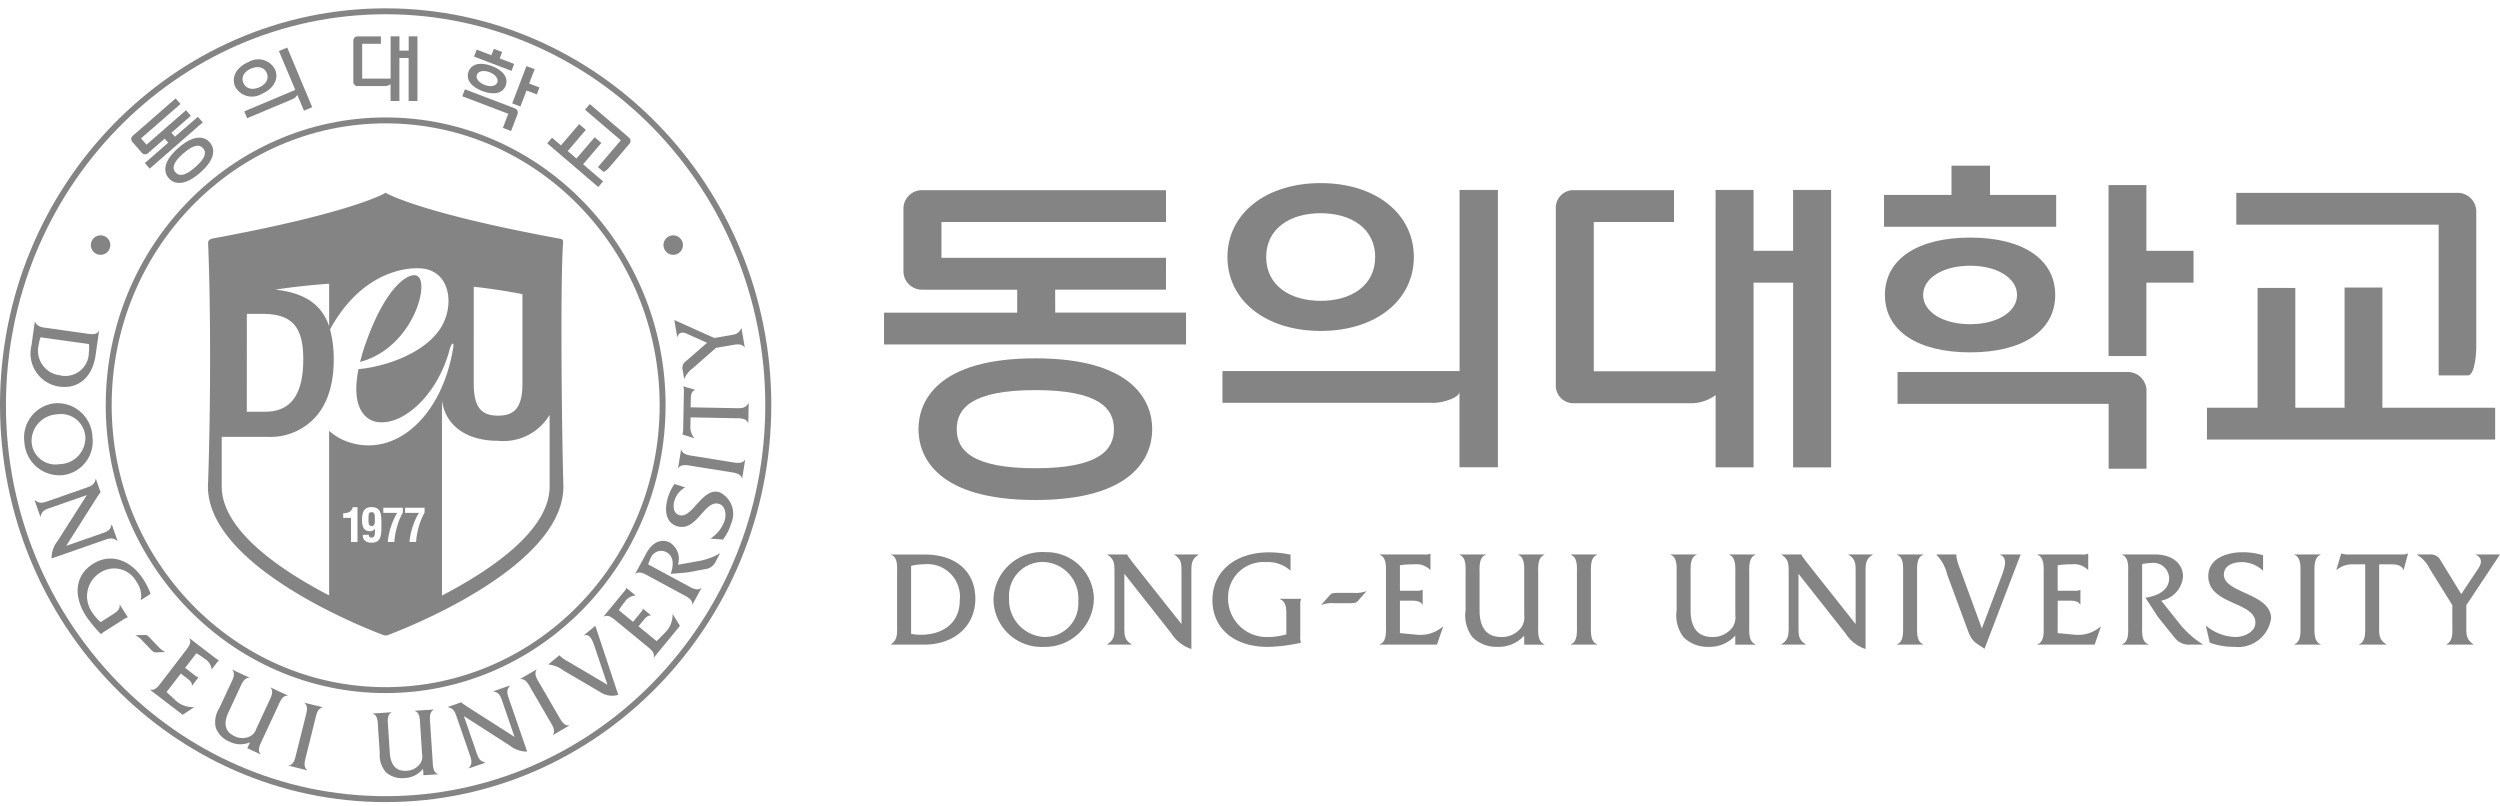 <svg xmlns="http://www.w3.org/2000/svg" xmlns:xlink="http://www.w3.org/1999/xlink" width="180" height="58" viewBox="0 0 180 58">
  <defs>
    <clipPath id="clip-path">
      <rect id="사각형_139" data-name="사각형 139" width="180" height="57.151" fill="none"/>
    </clipPath>
  </defs>
  <g id="그룹_221" data-name="그룹 221" transform="translate(-180 -1624)">
    <rect id="사각형_140" data-name="사각형 140" width="180" height="58" transform="translate(180 1624)" fill="#ff6464" opacity="0"/>
    <g id="그룹_218" data-name="그룹 218" transform="translate(180 1624.6)">
      <g id="그룹_217" data-name="그룹 217" clip-path="url(#clip-path)">
        <path id="패스_135" data-name="패스 135" d="M92.92,56.886a3.849,3.849,0,0,1,.888-.109,2.343,2.343,0,0,1,2.615,2.594c0,1.708-1.312,2.476-2.783,2.476a3.586,3.586,0,0,1-.72-.067Zm-1.009,4.252c0,.581.06,1.056-.433,1.39v.03h2.368c2.211,0,3.7-1.36,3.7-3.3,0-1.964-1.4-3.188-3.647-3.188H91.478v.027c.5.148.433.87.433,1.323Z" transform="translate(-27.321 -16.745)" fill="#848484"/>
        <path id="패스_136" data-name="패스 136" d="M105.621,56.535a2.62,2.62,0,0,1,2.474,2.834,2.4,2.4,0,0,1-2.455,2.565,2.675,2.675,0,0,1-2.527-2.8,2.433,2.433,0,0,1,2.507-2.6m.07-.711a3.508,3.508,0,0,0-3.7,3.4,3.453,3.453,0,0,0,3.6,3.425,3.521,3.521,0,0,0,3.63-3.474,3.406,3.406,0,0,0-3.53-3.346" transform="translate(-30.46 -16.672)" fill="#848484"/>
        <path id="패스_137" data-name="패스 137" d="M114.9,61.276c0,.552-.008.947.515,1.252v.03h-1.748v-.03c.523-.305.523-.7.523-1.252V57.339c0-.552,0-.948-.513-1.246v-.027h1.439v.008a.643.643,0,0,0,.147.248l.14.2,3.611,4.559v-3.74c0-.552.011-.948-.514-1.246v-.027h1.738v.027c-.512.3-.512.694-.512,1.246v5.534a2.71,2.71,0,0,1-1.441-1.124L114.9,57.457Z" transform="translate(-33.947 -16.745)" fill="#848484"/>
        <path id="패스_138" data-name="패스 138" d="M130.094,57.142h-.027a2.428,2.428,0,0,0-1.759-.593,2.539,2.539,0,0,0-2.711,2.6,2.777,2.777,0,0,0,2.819,2.795,4.978,4.978,0,0,0,1.374-.191v-1.42c0-.452-.012-.938-.454-1.115v-.027h1.509v.027a1.16,1.16,0,0,0-.051.426v2.27a1.091,1.091,0,0,0,.051.441,12.621,12.621,0,0,1-2.359.3c-2.526,0-4.014-1.382-4.014-3.367,0-2.121,1.685-3.442,4.073-3.442a7.572,7.572,0,0,1,1.55.167Z" transform="translate(-37.175 -16.677)" fill="#848484"/>
        <path id="패스_139" data-name="패스 139" d="M136.547,60.7a2.127,2.127,0,0,0-.861.118l-.019-.019.522-.593a.987.987,0,0,1,.227-.207,2.419,2.419,0,0,1,.593-.039h1a2.1,2.1,0,0,0,.86-.119l.018.021-.523.591a.888.888,0,0,1-.223.207,2.333,2.333,0,0,1-.593.04Z" transform="translate(-40.519 -17.872)" fill="#848484"/>
        <path id="패스_140" data-name="패스 140" d="M143.1,61.708l1.254.118a2.455,2.455,0,0,0,1.825-.581h.03l-.445,1.292h-4.114v-.03c.5-.175.444-.908.444-1.351V57.436c0-.453.059-1.175-.444-1.363v-.027h3.158a1,1,0,0,0,.461-.05h.029V57.15h-.029a1.383,1.383,0,0,0-1.162-.393,5.713,5.713,0,0,0-1.007.067v1.834h1.173a1.058,1.058,0,0,0,.435-.056h.029v1.044h-.029c-.159-.285-.572-.276-.879-.276H143.1Z" transform="translate(-42.304 -16.724)" fill="#848484"/>
        <path id="패스_141" data-name="패스 141" d="M154.49,61.908a2.459,2.459,0,0,1-1.934.809,2.418,2.418,0,0,1-1.786-.692,2.582,2.582,0,0,1-.5-1.944V57.448c0-.444.069-1.166-.436-1.354v-.027h1.877v.027c-.494.188-.433.91-.433,1.354v2.634c0,1.313.55,1.927,1.568,1.927a1.737,1.737,0,0,0,1.439-.692,1.3,1.3,0,0,0,.208-.9V57.448c0-.444.058-1.166-.434-1.354v-.027h1.875l.009.027c-.5.188-.445.91-.445,1.363v3.721c0,.443-.058,1.164.445,1.351v.03h-1.45Z" transform="translate(-44.749 -16.745)" fill="#848484"/>
        <path id="패스_142" data-name="패스 142" d="M161.705,57.457c0-.453.069-1.175-.433-1.363v-.027h1.875v.027c-.493.187-.436.919-.436,1.363v3.721c0,.443-.058,1.164.436,1.35v.03h-1.875v-.03c.492-.175.433-.908.433-1.35Z" transform="translate(-48.166 -16.745)" fill="#848484"/>
        <path id="패스_143" data-name="패스 143" d="M176.159,61.908a2.465,2.465,0,0,1-1.936.809,2.42,2.42,0,0,1-1.786-.692,2.588,2.588,0,0,1-.5-1.944V57.448c0-.444.068-1.166-.433-1.354v-.027h1.873v.027c-.492.188-.433.91-.433,1.354v2.634c0,1.313.554,1.927,1.57,1.927a1.747,1.747,0,0,0,1.441-.692,1.3,1.3,0,0,0,.209-.9V57.448c0-.444.057-1.166-.436-1.354v-.027H177.6l.007.027c-.5.188-.441.91-.441,1.363v3.721c0,.443-.06,1.164.441,1.351v.03h-1.447Z" transform="translate(-51.22 -16.745)" fill="#848484"/>
        <path id="패스_144" data-name="패스 144" d="M184.111,61.276c0,.552-.008.947.513,1.252v.03h-1.747v-.03c.525-.305.525-.7.525-1.252V57.339c0-.552,0-.948-.515-1.246v-.027h1.443v.008a.6.6,0,0,0,.147.248l.139.2,3.608,4.559v-3.74c0-.552.011-.948-.51-1.246v-.027h1.735v.027c-.512.3-.512.694-.512,1.246v5.534a2.712,2.712,0,0,1-1.441-1.124l-3.386-4.291Z" transform="translate(-54.618 -16.745)" fill="#848484"/>
        <path id="패스_145" data-name="패스 145" d="M195.19,57.457c0-.453.067-1.175-.433-1.363v-.027h1.873v.027c-.494.187-.435.919-.435,1.363v3.721c0,.443-.06,1.164.435,1.35v.03h-1.873v-.03c.489-.175.433-.908.433-1.35Z" transform="translate(-58.166 -16.745)" fill="#848484"/>
        <path id="패스_146" data-name="패스 146" d="M203.4,57.852c.267-.7.6-1.511-.012-1.759v-.027h1.471l-2.6,6.788c-.69-.454-.918-.533-1.2-1.312l-1.491-4.035a2.978,2.978,0,0,0-.768-1.412v-.027h1.439l-.011.118a4.1,4.1,0,0,0,.267.917l1.571,4.293Z" transform="translate(-59.372 -16.745)" fill="#848484"/>
        <path id="패스_147" data-name="패스 147" d="M210.624,61.708l1.253.118a2.464,2.464,0,0,0,1.827-.581h.029l-.445,1.292h-4.116v-.03c.506-.175.445-.908.445-1.351V57.436c0-.453.061-1.175-.445-1.363v-.027h3.16a1,1,0,0,0,.461-.05h.031V57.15h-.031a1.38,1.38,0,0,0-1.161-.393,5.73,5.73,0,0,0-1.008.067v1.834H211.8a1.061,1.061,0,0,0,.436-.056h.027v1.044h-.027c-.158-.285-.572-.276-.879-.276h-.729Z" transform="translate(-62.472 -16.724)" fill="#848484"/>
        <path id="패스_148" data-name="패스 148" d="M220.2,56.066c1.32,0,2.042.69,2.042,1.588a1.926,1.926,0,0,1-1.57,1.737l1.423,1.786a6.838,6.838,0,0,0,1.6,1.381h-.905a1.3,1.3,0,0,1-1.147-.493l-1.2-1.49-.908-1.392c.788-.118,1.708-.482,1.708-1.41a1.135,1.135,0,0,0-1.274-1.095,5.062,5.062,0,0,0-.67.079v4.421c0,.454-.064,1.175.447,1.351v.03h-1.885v-.03c.5-.175.432-.908.432-1.351V57.456c0-.453.07-1.175-.432-1.363v-.027Z" transform="translate(-65.065 -16.745)" fill="#848484"/>
        <path id="패스_149" data-name="패스 149" d="M230.572,57.173a2.25,2.25,0,0,0-1.547-.623c-.565,0-1.275.22-1.275.9,0,1.35,3.4,1.33,3.4,3.157a2.407,2.407,0,0,1-2.647,2.043,5.088,5.088,0,0,1-1.767-.3l-.286-1.232a3.426,3.426,0,0,0,2.159.821c.564,0,1.41-.337,1.41-1.027,0-1.538-3.391-1.263-3.391-3.355,0-1.243,1.272-1.718,2.479-1.718a4.892,4.892,0,0,1,1.467.217Z" transform="translate(-67.631 -16.677)" fill="#848484"/>
        <path id="패스_150" data-name="패스 150" d="M235.985,57.457c0-.453.065-1.175-.432-1.363v-.027h1.874v.027c-.492.187-.435.919-.435,1.363v3.721c0,.443-.057,1.164.435,1.35v.03h-1.874v-.03c.49-.175.432-.908.432-1.35Z" transform="translate(-70.351 -16.745)" fill="#848484"/>
        <path id="패스_151" data-name="패스 151" d="M242.934,61.246c0,.562-.011.947.513,1.252v.03h-1.953V62.5c.492-.186.435-.908.435-1.351v-4.4h-.87a1.714,1.714,0,0,0-1.172.393h-.033l.347-1.173h.029a1.584,1.584,0,0,0,.378.069h3.925a1.127,1.127,0,0,0,.456-.069h.025L244.7,57.14h-.029c-.129-.346-.524-.393-.849-.393h-.888Z" transform="translate(-71.635 -16.715)" fill="#848484"/>
        <path id="패스_152" data-name="패스 152" d="M251.669,61.276c0,.591,0,.889.5,1.252v.03h-1.921v-.03c.483-.248.414-.887.414-1.351v-1.46l-1.638-2.634a2.392,2.392,0,0,0-.938-1.016h.9a.838.838,0,0,1,.738.276l1.581,2.575,1.222-1.835c.165-.246.394-.719-.156-.989v-.027h1.723l-2.424,3.65Z" transform="translate(-74.094 -16.745)" fill="#848484"/>
        <path id="패스_153" data-name="패스 153" d="M205.809,18.259h-4.764V16.15h-2.772v2.108h-4.859v2.294h12.395Z" transform="translate(-57.765 -4.824)" fill="#848484"/>
        <path id="패스_154" data-name="패스 154" d="M239.2,37.317V28.66h-2.721v8.657h-3.547V28.691h-2.718v8.626h-3.644v2.292h20.751V37.317Z" transform="translate(-67.669 -8.56)" fill="#848484"/>
        <path id="패스_155" data-name="패스 155" d="M142.573,18.645V31.684H125.5v2.288h15.025a1.2,1.2,0,0,0,.142.006,1.132,1.132,0,0,0,.139-.006c.671-.039,1.759-.379,1.759-.8l0,0v5.442h2.765V18.645Z" transform="translate(-37.483 -5.569)" fill="#848484"/>
        <path id="패스_156" data-name="패스 156" d="M179.485,18.645h-2.68v4.383h-2.848V18.645h-2.733V31.7h-8.77V20.955h5.777V18.661h-6.739v0h-.582A1.267,1.267,0,0,0,159.721,20V32.666A1.267,1.267,0,0,0,160.91,34h2.171v0h6.2c.048,0,.093,0,.139,0s.1,0,.144,0a2.975,2.975,0,0,0,1.662-.584v5.2h2.733V25.32h2.848v13.3h2.735V18.645Z" transform="translate(-47.702 -5.569)" fill="#848484"/>
        <path id="패스_157" data-name="패스 157" d="M219.19,18.146h-2.725V30.456h2.725V25.171h3.393V22.879H219.19Z" transform="translate(-64.65 -5.42)" fill="#848484"/>
        <path id="패스_158" data-name="패스 158" d="M211.378,37.334H194.8v2.294h15.2V44.3h2.725V38.675a1.283,1.283,0,0,0-.125-.555,1.335,1.335,0,0,0-1.215-.786" transform="translate(-58.178 -11.15)" fill="#848484"/>
        <path id="패스_159" data-name="패스 159" d="M244.15,32.089h2.131c.518-.079.577-1.844.577-1.941V20.285a1.358,1.358,0,0,0-.121-.556,1.336,1.336,0,0,0-1.22-.786H229.58v2.293h14.57V32.089Z" transform="translate(-68.567 -5.658)" fill="#848484"/>
        <path id="패스_160" data-name="패스 160" d="M103.077,25.831h7.979V23.539H94.89V20.961h16.167V18.668H93.848v0H93.49A1.334,1.334,0,0,0,92.153,20V24.5a1.335,1.335,0,0,0,1.337,1.335h6.853v1.653H90.756v2.291H112.5V27.484h-9.419Z" transform="translate(-27.105 -5.576)" fill="#848484"/>
        <path id="패스_161" data-name="패스 161" d="M132.724,28.586c3.959,0,6.708-2.2,6.708-5.322s-2.749-5.323-6.708-5.323-6.713,2.2-6.713,5.323,2.75,5.322,6.713,5.322m0-8.476c2.223,0,3.924,1.121,3.924,3.155s-1.7,3.153-3.924,3.153S128.8,25.3,128.8,23.264s1.7-3.155,3.927-3.155" transform="translate(-37.635 -5.358)" fill="#848484"/>
        <path id="패스_162" data-name="패스 162" d="M199.642,31.8c3.77,0,6.128-1.543,6.128-4.132s-2.359-4.132-6.128-4.132-6.133,1.543-6.133,4.132,2.359,4.132,6.133,4.132m0-6.237c1.943,0,3.379.884,3.379,2.105s-1.436,2.105-3.379,2.105-3.382-.881-3.382-2.105,1.436-2.105,3.382-2.105" transform="translate(-57.794 -7.03)" fill="#848484"/>
        <path id="패스_163" data-name="패스 163" d="M111.12,41.033c0,2.022-1.384,5.1-8.415,5.1s-8.413-3.073-8.413-5.1,1.382-5.1,8.413-5.1,8.415,3.075,8.415,5.1m-8.415-2.812c-4.59,0-5.66,1.318-5.66,2.812s1.07,2.813,5.66,2.813,5.66-1.319,5.66-2.813-1.071-2.812-5.66-2.812" transform="translate(-28.161 -10.733)" fill="#848484"/>
        <path id="패스_164" data-name="패스 164" d="M40.884,2.875H40.26V3.9h-.665V2.875h-.637V5.919H36.911V3.414h1.349V2.878H36.552a.3.3,0,0,0-.278.311V6.146a.3.3,0,0,0,.278.309h.508v0H38.5a.159.159,0,0,0,.032,0,.153.153,0,0,0,.032,0,.664.664,0,0,0,.39-.136V7.533h.637v-3.1h.665v3.1h.635V2.875Z" transform="translate(-10.834 -0.859)" fill="#848484"/>
        <path id="패스_165" data-name="패스 165" d="M27.572,4.277l1.178,2.8L25.08,8.62l.205.493,3.232-1.357.03-.011c.008-.006.02-.008.029-.013.14-.072.342-.241.306-.33h0l.493,1.17.595-.249-1.8-4.293Z" transform="translate(-7.49 -1.203)" fill="#848484"/>
        <path id="패스_166" data-name="패스 166" d="M26.014,7.735c.853-.358,1.246-1.078.964-1.751a1.367,1.367,0,0,0-1.922-.539c-.853.359-1.245,1.077-.962,1.751a1.367,1.367,0,0,0,1.921.539M25.25,5.913c.479-.2.948-.112,1.128.323s-.081.831-.557,1.032-.946.114-1.129-.323.081-.833.558-1.032" transform="translate(-7.169 -1.576)" fill="#848484"/>
        <path id="패스_167" data-name="패스 167" d="M51.552,5.243l-1.039-.394.176-.462-.6-.229-.175.459-1.058-.4-.192.5,2.7,1.029Z" transform="translate(-14.533 -1.242)" fill="#848484"/>
        <path id="패스_168" data-name="패스 168" d="M54.2,6.156l-.592-.224L52.583,8.614l.593.226.44-1.152.739.281.189-.5-.739-.282Z" transform="translate(-15.705 -1.772)" fill="#848484"/>
        <path id="패스_169" data-name="패스 169" d="M51.258,9.691l-.422-.163L47.646,8.314l-.189.5,3.311,1.26-.388,1.016.592.227.468-1.225a.319.319,0,0,0-.182-.4" transform="translate(-14.174 -2.483)" fill="#848484"/>
        <path id="패스_170" data-name="패스 170" d="M49.07,7.658c.823.311,1.464.173,1.679-.391s-.171-1.1-.992-1.411-1.464-.17-1.678.395.168,1.094.991,1.408m.517-1.36c.425.163.664.473.562.739s-.487.341-.91.178-.664-.471-.561-.737.486-.34.908-.18" transform="translate(-14.341 -1.701)" fill="#848484"/>
        <path id="패스_171" data-name="패스 171" d="M58.761,14.78l1.312-1.535-.48-.411-1.312,1.531-.628-.537L58.96,12.3l-.483-.412-1.309,1.529-.644-.551-.346.406,3.675,3.143.346-.407Z" transform="translate(-16.778 -3.551)" fill="#848484"/>
        <path id="패스_172" data-name="패스 172" d="M60.989,14.366l.377.325c.1.065.38-.24.4-.256l1.493-1.749a.32.32,0,0,0,.064-.117.311.311,0,0,0-.1-.323l-.343-.3L60.4,9.83l-.344.407,2.581,2.2-1.351,1.579Z" transform="translate(-17.936 -2.936)" fill="#848484"/>
        <path id="패스_173" data-name="패스 173" d="M16.367,11.716l1.4-1.222-.351-.4-2.842,2.48-.395-.454,2.842-2.477-.353-.4-3.022,2.636-.065.055a.313.313,0,0,0-.029.438l.688.79a.313.313,0,0,0,.44.03l.063-.055.269-.238.872-.759.252.291-1.684,1.469.352.4,3.82-3.331-.351-.4L16.618,12Z" transform="translate(-4.025 -2.758)" fill="#848484"/>
        <path id="패스_174" data-name="패스 174" d="M20.176,13.619c.31.355.538,1.108-.7,2.185s-1.95.748-2.259.393-.536-1.108.7-2.186,1.95-.748,2.26-.392m-1.91.794c-.806.7-.792,1.1-.564,1.362s.618.332,1.425-.372.793-1.1.566-1.361-.619-.33-1.427.372" transform="translate(-5.07 -3.966)" fill="#848484"/>
        <path id="패스_175" data-name="패스 175" d="M10.731,24.008a.7.7,0,1,1-.7-.7.7.7,0,0,1,.7.7" transform="translate(-2.789 -6.962)" fill="#848484"/>
        <path id="패스_176" data-name="패스 176" d="M69.518,24.008a.7.7,0,1,1-.7-.7.7.7,0,0,1,.7.7" transform="translate(-20.346 -6.962)" fill="#848484"/>
        <path id="패스_177" data-name="패스 177" d="M7.357,33.785a2.988,2.988,0,0,1-.011.644,1.689,1.689,0,0,1-2.115,1.6A1.782,1.782,0,0,1,3.745,33.8a2.415,2.415,0,0,1,.123-.5ZM4.423,32.641c-.414-.058-.759-.065-.948-.45l-.022,0-.236,1.688A2.411,2.411,0,0,0,5.2,36.847c1.4.2,2.415-.678,2.638-2.284l.243-1.725-.022,0c-.155.344-.662.222-.986.178Z" transform="translate(-0.95 -9.614)" fill="#848484"/>
        <path id="패스_178" data-name="패스 178" d="M6.888,42.948a1.888,1.888,0,0,1-1.855,1.974,1.724,1.724,0,0,1-2.012-1.579,1.929,1.929,0,0,1,1.83-2.008,1.755,1.755,0,0,1,2.037,1.614m.514,0a2.528,2.528,0,0,0-2.7-2.413,2.486,2.486,0,0,0-2.2,2.823,2.533,2.533,0,0,0,2.743,2.357A2.452,2.452,0,0,0,7.4,42.948" transform="translate(-0.745 -12.103)" fill="#848484"/>
        <path id="패스_179" data-name="패스 179" d="M4.717,50.379c-.378.131-.647.218-.731.647l-.019.007-.416-1.188.02-.006c.332.282.6.19.976.059l2.676-.936c.376-.132.645-.225.725-.644l.019-.008.342.98-.008,0a.417.417,0,0,0-.13.158l-.1.141L5.828,53.129l2.542-.888c.375-.131.645-.219.722-.645l.02-.006.412,1.18-.02.007c-.323-.278-.592-.184-.968-.053L4.775,54.038A1.971,1.971,0,0,1,5.2,52.791l2.114-3.317Z" transform="translate(-1.061 -14.428)" fill="#848484"/>
        <path id="패스_180" data-name="패스 180" d="M12.537,59.475l-.011-.02a1.748,1.748,0,0,0-.321-1.3,1.827,1.827,0,0,0-2.625-.642,2,2,0,0,0-.6,2.793,3.541,3.541,0,0,0,.645.76l.861-.549c.277-.175.567-.368.5-.707L11,59.8l.586.916-.02.011a.879.879,0,0,0-.276.134l-1.378.878a.857.857,0,0,0-.252.2,9.434,9.434,0,0,1-1.092-1.317c-.978-1.535-.713-2.974.489-3.741,1.289-.821,2.746-.309,3.669,1.142a5.374,5.374,0,0,1,.5,1.006Z" transform="translate(-2.381 -16.873)" fill="#848484"/>
        <path id="패스_181" data-name="패스 181" d="M14.426,64.759a1.571,1.571,0,0,0-.489-.388v-.019l.569-.022a.634.634,0,0,1,.22.013,1.65,1.65,0,0,1,.316.289l.5.518a1.509,1.509,0,0,0,.488.387v.022l-.567.022a.677.677,0,0,1-.221-.017,1.707,1.707,0,0,1-.316-.288Z" transform="translate(-4.162 -19.212)" fill="#848484"/>
        <path id="패스_182" data-name="패스 182" d="M16.59,68.54l.664.616a1.783,1.783,0,0,0,1.3.468l.018.012-.821.543-2.35-1.8.013-.018c.365.121.651-.323.847-.578l1.629-2.124c.2-.259.548-.645.343-.973l.013-.018,1.806,1.383a.7.7,0,0,0,.287.175l.016.013-.506.66-.016-.013a.991.991,0,0,0-.493-.734,3.959,3.959,0,0,0-.605-.4L17.926,66.8l.671.516a.749.749,0,0,0,.274.156l.017.012-.457.6-.018-.013c.036-.231-.205-.408-.38-.542l-.417-.319Z" transform="translate(-4.599 -19.314)" fill="#848484"/>
        <path id="패스_183" data-name="패스 183" d="M24.591,73.125a1.77,1.77,0,0,1-1.509-.06,1.739,1.739,0,0,1-.956-.992,1.857,1.857,0,0,1,.261-1.422l.8-1.722c.135-.288.4-.739.127-1.013l.009-.02,1.224.569-.01.02c-.378-.027-.558.46-.693.75l-.8,1.72c-.4.856-.224,1.424.44,1.732a1.254,1.254,0,0,0,1.15-.014.928.928,0,0,0,.408-.522l.9-1.939c.136-.29.393-.743.127-1.016l.009-.018,1.225.567,0,.023c-.386-.032-.567.457-.7.755l-1.13,2.427c-.134.292-.391.743-.12,1.018l-.009.019-.948-.44Z" transform="translate(-6.59 -20.278)" fill="#848484"/>
        <path id="패스_184" data-name="패스 184" d="M30.844,72.333c.078-.318.251-.808-.068-1.026l0-.022,1.312.326-.006.02c-.377.045-.461.566-.538.877l-.645,2.6c-.077.311-.243.8.07,1.02l-.006.02-1.309-.323,0-.024c.377-.038.461-.558.539-.868Z" transform="translate(-8.857 -21.29)" fill="#848484"/>
        <path id="패스_185" data-name="패스 185" d="M41.89,76.25a1.769,1.769,0,0,1-1.352.67,1.733,1.733,0,0,1-1.314-.412,1.853,1.853,0,0,1-.452-1.373l-.124-1.893c-.02-.321,0-.841-.375-.952v-.02l1.347-.088v.02c-.346.158-.269.673-.249.992l.123,1.893c.061.943.486,1.356,1.217,1.309a1.249,1.249,0,0,0,1-.563.934.934,0,0,0,.107-.654l-.137-2.134c-.023-.319-.013-.84-.375-.951l0-.022,1.347-.086.008.019c-.353.159-.276.674-.256,1l.174,2.673c.021.319.013.84.382.95l0,.022-1.042.067Z" transform="translate(-11.43 -21.5)" fill="#848484"/>
        <path id="패스_186" data-name="패스 186" d="M48.031,74.327c.13.375.214.648.642.733l.008.02-1.189.408-.006-.019c.284-.33.191-.6.062-.976l-.926-2.681c-.13-.377-.222-.644-.64-.726l-.007-.02.981-.339,0,.007a.416.416,0,0,0,.158.134l.14.1,3.526,2.256-.876-2.545c-.129-.378-.215-.649-.642-.727l-.007-.02,1.183-.408.006.021c-.28.322-.187.59-.057.966l1.3,3.768a1.96,1.96,0,0,1-1.244-.428l-3.312-2.127Z" transform="translate(-13.731 -20.765)" fill="#848484"/>
        <path id="패스_187" data-name="패스 187" d="M54.188,69.261c-.164-.281-.381-.755-.763-.689l-.01-.02,1.167-.68.011.02c-.242.3.061.729.222,1.005l1.345,2.315c.161.277.386.746.761.685l.012.018-1.168.678-.011-.018c.242-.29-.058-.724-.22-1Z" transform="translate(-15.953 -20.271)" fill="#848484"/>
        <path id="패스_188" data-name="패스 188" d="M59.684,65.054c-.172-.513-.353-1.118-.807-.974l-.015-.016.818-.673,1.651,4.97a1.53,1.53,0,0,1-1.271-.181l-2.672-1.567a2.137,2.137,0,0,0-1.072-.434l-.014-.017.8-.657.048.069a2.932,2.932,0,0,0,.568.389l2.834,1.674Z" transform="translate(-16.816 -18.933)" fill="#848484"/>
        <path id="패스_189" data-name="패스 189" d="M65.783,63.334l.639-.644a1.772,1.772,0,0,0,.51-1.281l.014-.018.517.84-1.88,2.288-.017-.013c.13-.362-.3-.661-.551-.866l-2.069-1.7c-.253-.208-.627-.57-.962-.376l-.016-.013L63.411,59.8a.749.749,0,0,0,.185-.279l.013-.017.642.526-.014.018a.994.994,0,0,0-.751.467,4.028,4.028,0,0,0-.421.591l1.02.837.538-.652a.731.731,0,0,0,.165-.27L64.8,61l.581.479-.012.017c-.231-.043-.416.191-.555.361l-.333.407Z" transform="translate(-18.507 -17.771)" fill="#848484"/>
        <path id="패스_190" data-name="패스 190" d="M66.019,55.551c.452-.837,1.137-1.056,1.706-.748a1.387,1.387,0,0,1,.564,1.587l1.617-.288a4.981,4.981,0,0,0,1.422-.539l-.311.575a.932.932,0,0,1-.706.556l-1.356.252-1.192.1c.2-.541.28-1.248-.308-1.565a.813.813,0,0,0-1.129.429,3.872,3.872,0,0,0-.179.453l2.8,1.513c.288.156.724.44,1.009.184l.02.01-.647,1.194-.018-.011c.058-.379-.429-.586-.709-.738L66.244,57.24c-.286-.154-.72-.447-1.011-.19l-.018-.011Z" transform="translate(-19.477 -16.328)" fill="#848484"/>
        <path id="패스_191" data-name="패스 191" d="M69.758,49.077a1.611,1.611,0,0,0-.764.929c-.122.386-.126.922.342,1.069.929.292,1.651-2.042,2.9-1.647a1.731,1.731,0,0,1,.829,2.26,3.673,3.673,0,0,1-.586,1.147l-.91-.071A2.46,2.46,0,0,0,72.6,51.458c.122-.386.078-1.041-.4-1.191-1.059-.334-1.6,2.056-3.04,1.6-.854-.268-.9-1.245-.642-2.072a3.568,3.568,0,0,1,.466-.962Z" transform="translate(-20.424 -14.586)" fill="#848484"/>
        <path id="패스_192" data-name="패스 192" d="M70.649,46.486c-.322-.052-.825-.184-1.017.152h-.02l.215-1.334.02,0c.076.372.6.414.919.464l2.645.426c.315.05.819.175,1.009-.155l.022,0-.215,1.333-.022,0c-.07-.373-.595-.412-.911-.465Z" transform="translate(-20.79 -13.53)" fill="#848484"/>
        <path id="패스_193" data-name="패스 193" d="M73.9,40.379c.4.007.681.019.909-.353h.02L74.8,41.434h-.021c-.128-.358-.647-.328-.967-.332l-3.167-.062-.013.626a1.221,1.221,0,0,0,.268.851v.022l-.842-.266v-.022a1.132,1.132,0,0,0,.056-.267l0-.18.05-2.65a.761.761,0,0,0-.043-.326l0-.022.84.243v.022c-.252.086-.292.371-.3.605l-.013.64Z" transform="translate(-20.923 -11.59)" fill="#848484"/>
        <path id="패스_194" data-name="패스 194" d="M73.217,33.1c.421-.069.629-.105.83-.506l.022,0,.227,1.366-.022,0c-.231-.316-.677-.189-1.009-.135L72.228,34l-1.678,1.476a1.732,1.732,0,0,0-.611.785l-.106-.637a.609.609,0,0,1,.109-.558l1.642-1.427-1.448-.652c-.2-.089-.558-.194-.684.229l-.019,0L69.228,32l2.881,1.292Z" transform="translate(-20.676 -9.556)" fill="#848484"/>
        <path id="패스_195" data-name="패스 195" d="M46.686,22.242c-10.268-1.887-12.541-3.306-12.541-3.306s-2.256,1.409-12.428,3.286c-.356.074-.358.236-.356.391.2,4.679.181,12.353-.014,17.469,0,5.975,12.11,10.505,12.625,10.694a.471.471,0,0,0,.342,0c.517-.189,12.627-4.719,12.627-10.694-.13-4.449-.224-14.913-.022-17.54.011-.142,0-.263-.234-.3m-6.2,3.458c1.254.141,2.434.323,3.507.536V32.65c0,1.779-.584,2.332-1.756,2.332s-1.751-.553-1.751-2.332Zm-10.412-.216v3.064c-.515-1.519-1.683-2.4-3.876-2.638,1.275-.194,2.574-.333,3.876-.426m-5.924,2.169h1.1c2.143,0,2.962.911,2.962,3.279,0,2.7-1.029,3.767-2.73,3.767H24.146Zm7.966,16.423h-.466V42.342h-.562v-.333c.322,0,.592-.088.686-.434h.342Zm1.72-.96c0,.795-.227,1.011-.721,1.011-.365,0-.63-.169-.616-.565h.434c0,.085.012.206.2.2.261,0,.235-.318.243-.467v-.16a.427.427,0,0,1-.368.167c-.394,0-.565-.269-.565-.783,0-.626.153-.95.692-.95.555,0,.7.362.7.95Zm-2.467-6.268a3.872,3.872,0,0,1-1.295-.773V47.927c-3.445-1.795-7.732-4.665-7.732-7.845V36.509h3.3a4.365,4.365,0,0,0,3.574-1.567c.047-.058.093-.116.139-.177.022-.036.048-.069.07-.1s.039-.056.055-.082c.034-.049.062-.1.092-.145.008-.016.019-.032.031-.051.032-.055.064-.114.094-.171.006-.008.008-.018.013-.026.035-.065.068-.13.1-.2l.006-.008a5.4,5.4,0,0,0,.255-.659,7.387,7.387,0,0,0,.33-2.145,8.354,8.354,0,0,0-.26-2.406C32.2,25,35.1,24.31,36.6,24.374c2.269.1,2.545,2.786,1.434,4.405-1.317,1.919-4.331,2.734-5.848,2.854-.581,2.916.609,3.64,1.21,3.778,1.88.427,4.488-1.84,5.374-5.26.093-.355.32-.546.24-.066-.823,5.046-4.254,7.985-7.643,6.762m4.017,5.106a4.781,4.781,0,0,0-.466,1.208,4.353,4.353,0,0,0-.147.913h-.478a5.114,5.114,0,0,1,.395-1.527,3.517,3.517,0,0,1,.286-.566h-1v-.366H35.38Zm1.565,0a4.785,4.785,0,0,0-.467,1.208,4.593,4.593,0,0,0-.147.913h-.478a5.176,5.176,0,0,1,.394-1.527,3.563,3.563,0,0,1,.29-.566h-1v-.366h1.406Zm9-1.873c0,3.188-4.3,6.06-7.751,7.854V33.894c.258,1.847,1.812,2.9,4.034,2.9a3.88,3.88,0,0,0,3.717-1.867Z" transform="translate(-6.376 -5.656)" fill="#848484"/>
        <path id="패스_196" data-name="패스 196" d="M38.047,51.724c-.243,0-.216.23-.216.551,0,.181-.025.45.226.45.229,0,.229-.244.229-.45,0-.309.011-.574-.239-.551" transform="translate(-11.298 -15.448)" fill="#848484"/>
        <path id="패스_197" data-name="패스 197" d="M40.961,27.4c-.627-.115-2.164.919-3.536,4.74-.2.549-.349,1.051-.462,1.5,3.892-1.022,5.165-6.029,4-6.241" transform="translate(-11.039 -8.181)" fill="#848484"/>
        <path id="패스_198" data-name="패스 198" d="M31.008,52.646c-11.113,0-20.153-9.3-20.153-20.726S19.9,11.2,31.008,11.2s20.156,9.295,20.156,20.72S42.122,52.646,31.008,52.646m0-41.019c-10.877,0-19.726,9.1-19.726,20.293s8.849,20.3,19.726,20.3,19.729-9.105,19.729-20.3-8.85-20.293-19.729-20.293" transform="translate(-3.242 -3.345)" fill="#848484"/>
        <path id="패스_199" data-name="패스 199" d="M27.766,57.151C12.456,57.151,0,44.332,0,28.574S12.456,0,27.766,0,55.533,12.818,55.533,28.574,43.076,57.151,27.766,57.151m0-56.724C12.691.427.428,13.054.428,28.574s12.264,28.15,27.338,28.15S55.1,44.1,55.1,28.574,42.841.427,27.766.427" transform="translate(0 0)" fill="#848484"/>
      </g>
    </g>
  </g>
</svg>
